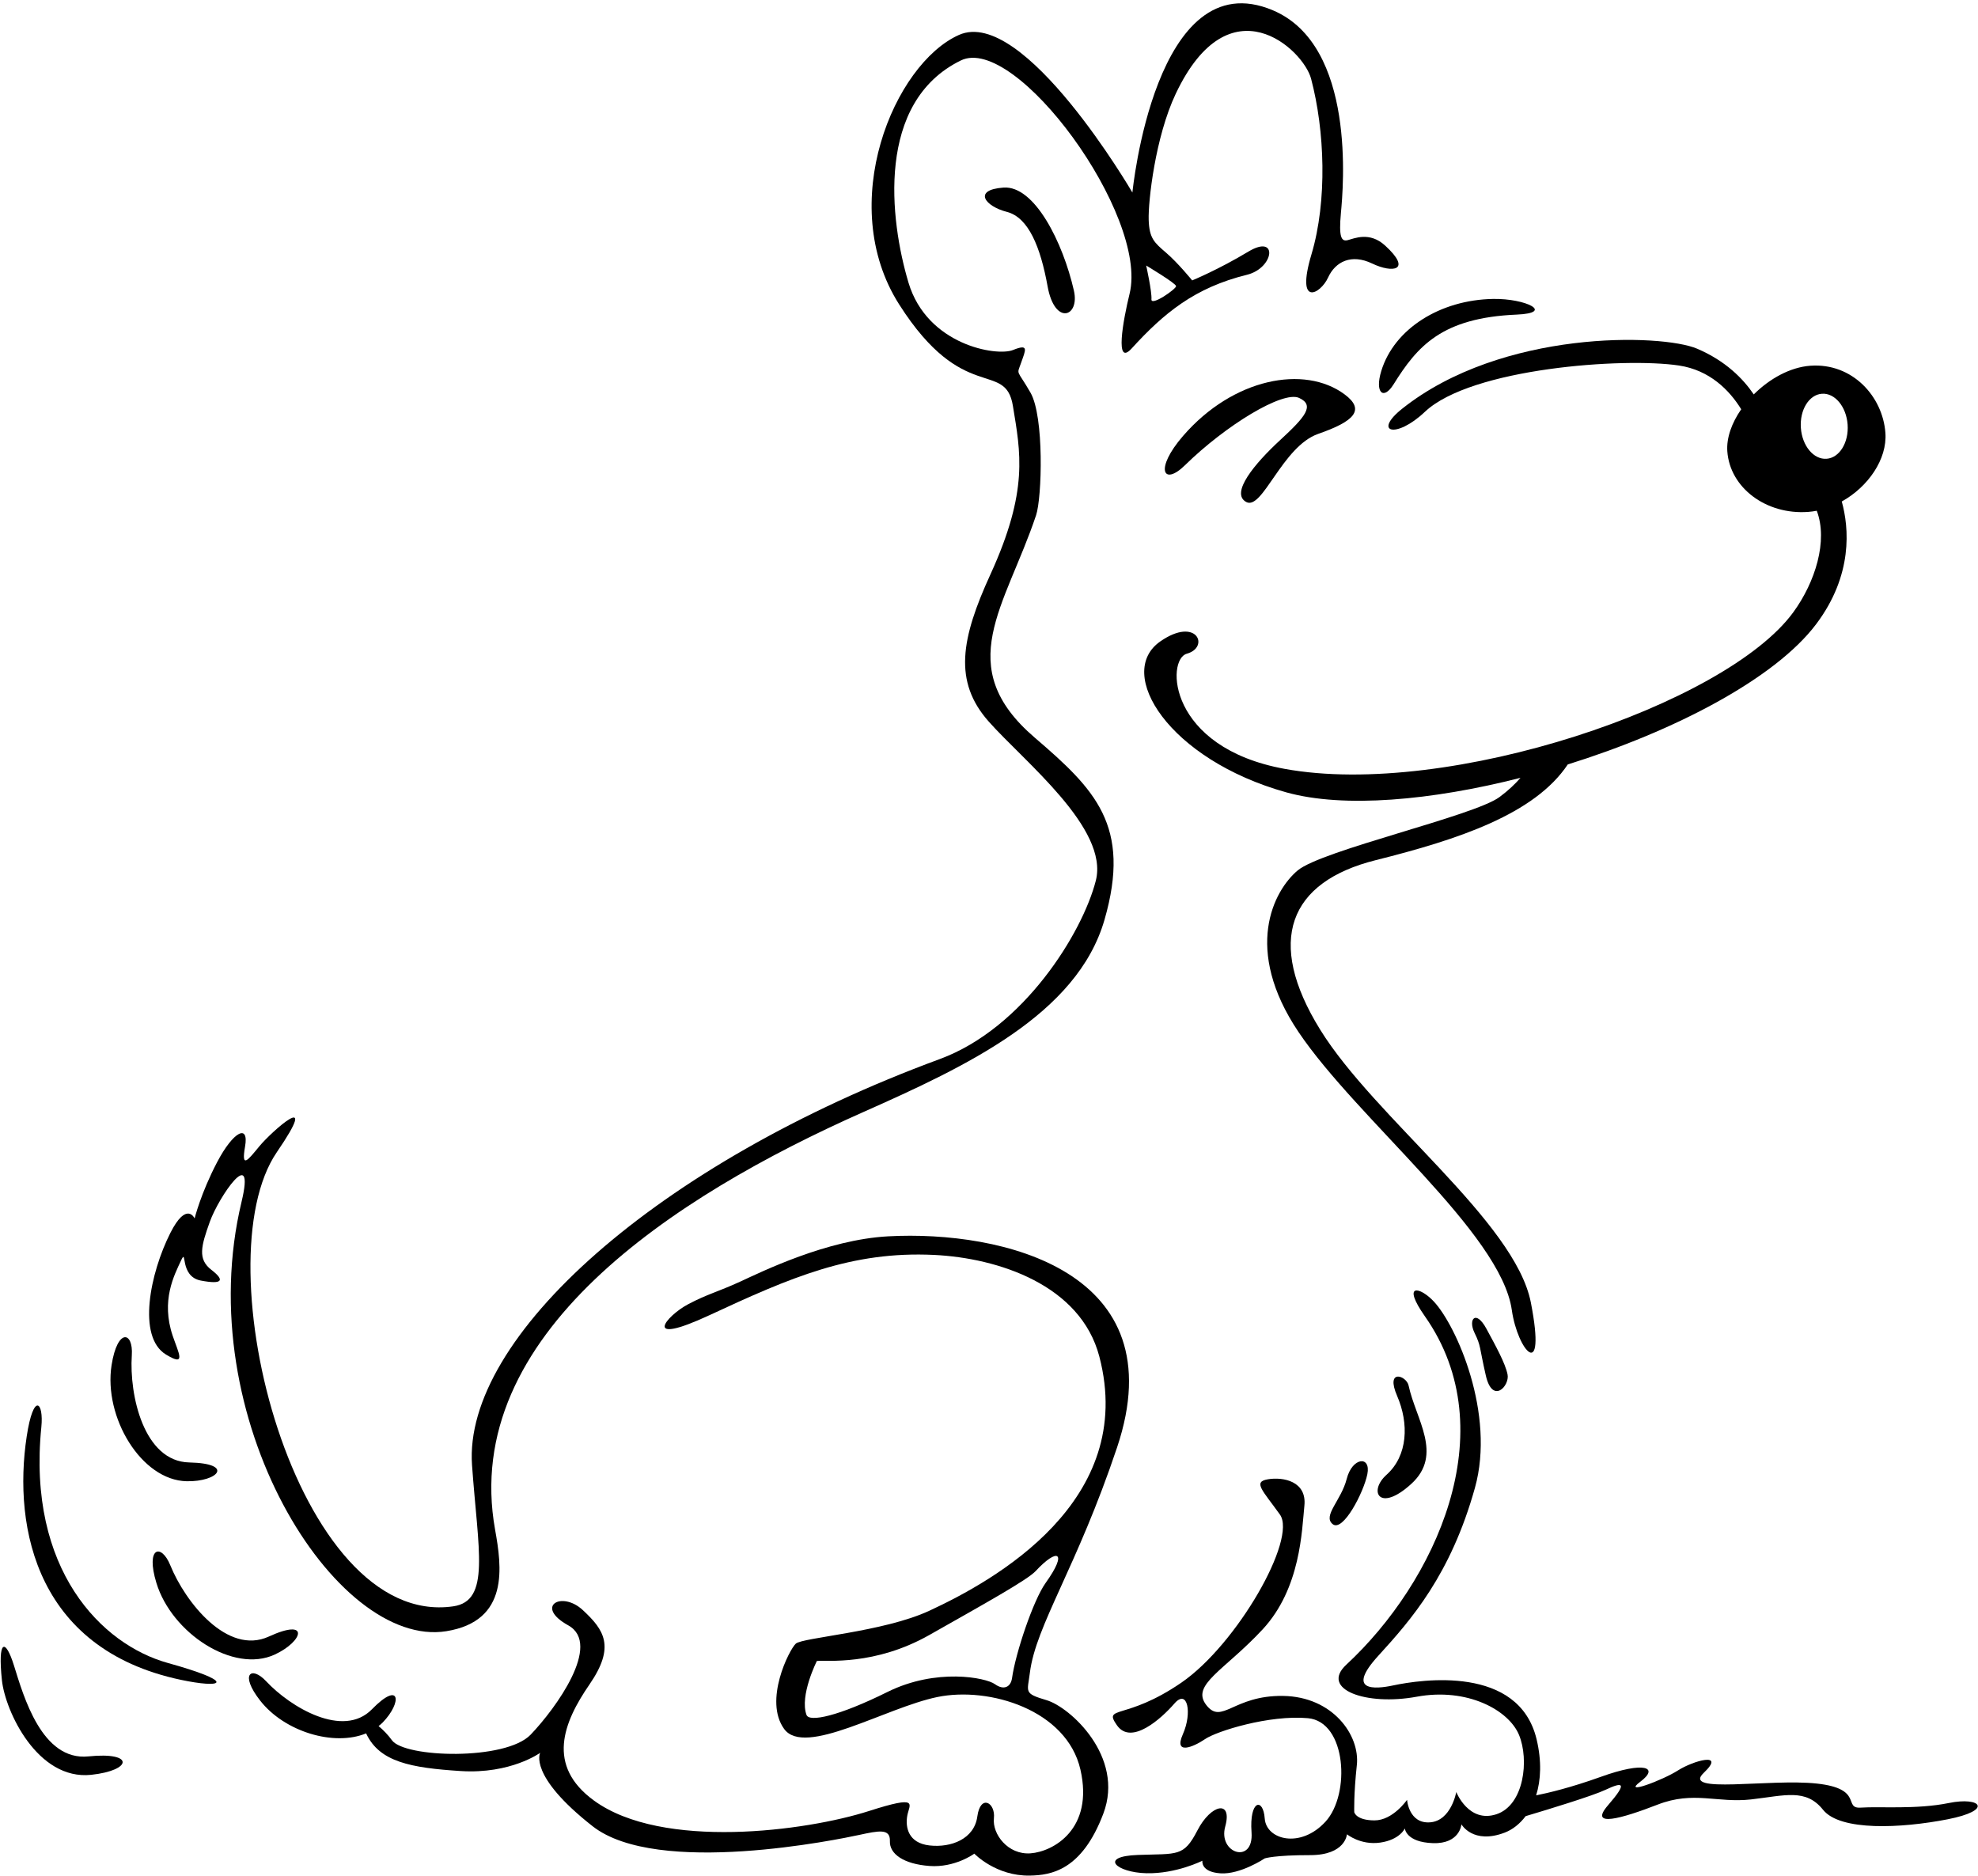 <?xml version="1.0" encoding="UTF-8"?>
<svg xmlns="http://www.w3.org/2000/svg" xmlns:xlink="http://www.w3.org/1999/xlink" width="502pt" height="476pt" viewBox="0 0 502 476" version="1.1">
<g id="surface1">
<path style=" stroke:none;fill-rule:nonzero;fill:rgb(0%,0%,0%);fill-opacity:1;" d="M 42.109 343.75 C 47.395 346.98 45.332 343.438 43.84 339.035 C 40.789 330.035 44.219 323.613 45.969 319.855 C 47.531 316.496 45.469 323.934 50.957 324.984 C 56.445 326.031 57.164 324.973 53.648 322.266 C 50.133 319.559 51.016 316.297 53.262 310.035 C 55.512 303.773 64.91 289.973 61.297 305.031 C 48.145 359.879 85.223 418.508 113.285 413.969 C 129.34 411.375 127.336 397.602 125.648 388.195 C 116.797 338.805 170.734 303.684 219.078 282.23 C 245.234 270.621 273.355 257.43 280.297 233.473 C 287.238 209.516 277.852 200.285 262.578 187.172 C 241.523 169.098 255.148 154.055 262.953 130.746 C 264.441 126.309 265.039 105.727 261.523 99.633 C 258.008 93.539 258.008 95.336 259.145 92.074 C 260.281 88.816 261.23 87.16 257.09 88.828 C 252.953 90.496 235.316 87.613 230.562 71.715 C 225.812 55.812 222.234 25.922 243.852 15.344 C 257.746 8.547 291.559 54.633 286.68 74.547 C 285.004 81.379 282.879 93.184 287.203 88.438 C 295.367 79.477 303.203 72.996 316.469 69.734 C 323.391 68.031 324.473 59.254 316.816 63.859 C 309.16 68.465 302.566 71.164 302.566 71.164 C 302.566 71.164 298.992 66.754 295.961 64.148 C 292.926 61.547 291.676 60.469 291.527 55.789 C 291.379 51.109 293.188 34.781 298.391 23.797 C 312.031 -5.008 330.773 12.523 332.742 19.977 C 336.211 33.082 336.91 50.914 332.836 64.559 C 328.762 78.207 335.176 74.559 337.047 70.453 C 338.918 66.352 343.008 64.363 348.238 66.875 C 353.473 69.387 358.477 68.668 351.523 62.309 C 347.57 58.695 343.672 60.539 342.039 60.945 C 340.41 61.352 339.742 60.188 340.316 54.02 C 340.891 47.848 344.25 11.555 323.035 2.609 C 293.145 -9.992 287.395 48.863 287.395 48.863 C 287.395 48.863 259.816 1.547 243.379 8.863 C 226.941 16.18 211.941 51.742 228.215 77.281 C 244.484 102.824 255.148 91.242 257.066 103.016 C 258.984 114.789 261.125 124.434 251.355 145.789 C 243.906 162.07 241.902 172.945 250.934 183.125 C 259.965 193.305 281.492 210.258 278.109 223.496 C 274.73 236.73 259.805 260.922 238.535 268.762 C 166.711 295.242 117.492 339.477 119.797 371.828 C 121.344 393.539 124.535 406.281 115.031 407.66 C 75.18 413.43 51.098 320.395 70.273 292.379 C 81.707 275.68 68.801 287.309 65.879 290.84 C 62.957 294.367 61.172 296.816 62.195 290.969 C 63.219 285.121 59.219 287.082 55.094 294.957 C 50.965 302.832 49.391 309.215 49.391 309.215 C 49.391 309.215 47.367 304.719 43.23 312.906 C 38.102 323.066 34.746 339.246 42.109 343.75 Z M 298.484 72.613 C 298.535 73.332 292.074 77.836 292.227 75.949 C 292.379 74.062 290.891 67.383 290.891 67.383 C 290.891 67.383 298.434 71.895 298.484 72.613 "/>
<path style=" stroke:none;fill-rule:nonzero;fill:rgb(0%,0%,0%);fill-opacity:1;" d="M 254.676 47.605 C 246.777 48.172 250.012 52.359 255.527 53.77 C 261.039 55.176 264.078 62.73 265.879 72.707 C 267.68 82.684 274.086 80.484 272.547 73.746 C 269.762 61.531 262.574 47.039 254.676 47.605 "/>
<path style=" stroke:none;fill-rule:nonzero;fill:rgb(0%,0%,0%);fill-opacity:1;" d="M 324.863 111.715 C 318.465 117.621 312.152 125.164 316.281 127.395 C 320.41 129.625 325.414 113.285 334.57 110.102 C 343.727 106.918 346.562 104.016 341.227 100.07 C 331.059 92.547 312.961 95.953 300.254 110.629 C 292.922 119.094 295.23 123.473 300.734 118.07 C 311.098 107.91 325.578 99.109 329.684 100.98 C 333.785 102.852 331.266 105.809 324.863 111.715 "/>
<path style=" stroke:none;fill-rule:nonzero;fill:rgb(0%,0%,0%);fill-opacity:1;" d="M 353.688 97.523 C 359.711 87.859 365.906 80.648 384.926 79.84 C 394.617 79.426 387.23 75.715 378.938 75.863 C 365.504 76.102 353.84 83.43 350.559 94.141 C 348.863 99.676 351.102 101.68 353.688 97.523 "/>
<path style=" stroke:none;fill-rule:nonzero;fill:rgb(0%,0%,0%);fill-opacity:1;" d="M 361.633 104.508 C 373.344 93.434 412.156 90.648 426.137 92.766 C 433.879 93.938 438.91 98.988 441.906 103.867 C 439.52 107.305 438.133 111.094 438.379 114.543 C 439.043 123.801 448.223 130.684 458.879 129.914 C 459.617 129.863 460.352 129.758 461.078 129.617 C 463.98 137.254 460.688 147.742 455.145 155.352 C 438.074 178.809 367.621 202.715 326.031 195.125 C 296.352 189.711 295.898 167.359 301.211 165.898 C 307.082 164.277 303.77 156.328 294.488 162.77 C 282.895 170.812 296.637 192.766 326.453 201.086 C 341.062 205.16 363.371 203.137 385.887 197.402 C 384.605 198.879 382.871 200.57 380.555 202.285 C 374.055 207.098 335.469 215.773 329.34 220.902 C 323.211 226.035 315.418 240.918 329.559 261.918 C 344.438 284.02 380.91 312.863 383.688 332.473 C 385.152 342.832 392.539 351.242 388.527 330.598 C 384.52 309.949 348.914 283.746 335.031 261.281 C 321.145 238.82 327.078 223.809 349.176 218.285 C 370.219 213.023 389.477 206.609 397.887 194.004 C 425.02 185.539 450.492 172.246 460.922 158.402 C 470.32 145.93 469.273 133.934 467.426 127.27 C 474.133 123.547 478.977 116.523 478.5 109.879 C 477.836 100.621 470.121 92.055 459.465 92.816 C 454.312 93.188 449.07 96.125 445.09 100.098 C 442.395 96.117 437.973 91.598 430.723 88.496 C 421.75 84.66 381.199 83.578 355.867 103.719 C 348.363 109.684 354.195 111.535 361.633 104.508 Z M 462.387 99.926 C 465.66 99.688 468.582 103.191 468.91 107.75 C 469.234 112.309 466.844 116.191 463.57 116.43 C 460.293 116.664 457.371 113.16 457.047 108.602 C 456.719 104.047 459.109 100.16 462.387 99.926 "/>
<path style=" stroke:none;fill-rule:nonzero;fill:rgb(0%,0%,0%);fill-opacity:1;" d="M 374.215 338.23 C 375.91 341.719 375.379 341.613 377.086 349.07 C 378.797 356.527 383.176 351.68 382.609 348.832 C 382.047 345.984 379.566 341.516 377.246 337.223 C 374.582 332.285 372.523 334.746 374.215 338.23 "/>
<path style=" stroke:none;fill-rule:nonzero;fill:rgb(0%,0%,0%);fill-opacity:1;" d="M 351.898 374.266 C 347.188 378.488 350.07 384 358.199 376.559 C 366.328 369.117 359.316 360.207 357.492 351.633 C 356.949 349.074 351.547 347.258 354.578 354.258 C 357.605 361.262 357.324 369.402 351.898 374.266 "/>
<path style=" stroke:none;fill-rule:nonzero;fill:rgb(0%,0%,0%);fill-opacity:1;" d="M 341.789 375.305 C 340.379 380.82 335.609 384.676 338.219 386.797 C 340.824 388.922 346.094 378.754 347.023 374.113 C 347.973 369.355 343.195 369.789 341.789 375.305 "/>
<path style=" stroke:none;fill-rule:nonzero;fill:rgb(0%,0%,0%);fill-opacity:1;" d="M 47.395 375.914 C 55.344 376.066 59.609 371.398 48.039 371.145 C 36.473 370.895 32.777 354.035 33.453 343.945 C 33.859 337.895 29.801 336.969 28.316 346.461 C 26.254 359.641 35.852 375.695 47.395 375.914 "/>
<path style=" stroke:none;fill-rule:nonzero;fill:rgb(0%,0%,0%);fill-opacity:1;" d="M 68.227 415.328 C 57.711 420.156 47.02 406.605 43.219 397.238 C 40.938 391.617 36.887 392.559 39.699 401.742 C 43.602 414.5 59.25 424.746 69.727 419.898 C 76.945 416.559 78.742 410.5 68.227 415.328 "/>
<path style=" stroke:none;fill-rule:nonzero;fill:rgb(0%,0%,0%);fill-opacity:1;" d="M 265.629 431.48 C 259.73 429.738 260.754 429.484 261.375 424.508 C 262.887 412.449 273.262 397.898 283.508 367.32 C 298.516 322.535 254.324 312.191 225.418 313.758 C 209.809 314.605 193.43 322.695 187.84 325.262 C 182.25 327.828 179.531 328.414 174.68 330.973 C 168.977 333.98 162.613 341.871 180.078 333.762 C 200.605 324.227 216.082 317.461 237.09 318.48 C 253.27 319.266 274.238 326.051 279.004 344.273 C 288.598 380.969 252.406 401.117 235.84 408.789 C 224.152 414.203 203.656 415.566 201.965 417.133 C 200.27 418.699 193.793 431.566 199.004 438.77 C 204.211 445.977 224.773 433.363 237.926 430.668 C 251.074 427.973 270.734 433.945 274.199 449.074 C 277.668 464.207 267.277 469.93 261.531 470.344 C 255.785 470.754 251.812 465.453 252.246 461.449 C 252.684 457.449 248.816 455.25 248.039 460.98 C 247.266 466.715 241.375 468.949 235.938 468.348 C 230.496 467.746 229.742 463.734 230.254 460.809 C 230.766 457.887 233.57 455.426 220.52 459.609 C 204.598 464.715 168.066 469.559 150.754 456.957 C 138.566 448.086 142.969 437.121 149.602 427.492 C 156.234 417.863 153.328 413.641 147.914 408.617 C 142.5 403.59 135.574 407.699 144.223 412.492 C 152.867 417.285 141.066 433.551 134.688 440.215 C 128.309 446.883 102.672 446.102 99.465 441.641 C 98.523 440.328 97.281 439.043 96.082 438.047 C 96.438 437.762 96.793 437.48 97.113 437.152 C 102.102 432.02 101.656 426.348 94.379 433.797 C 87.098 441.242 73.746 433.305 67.531 426.66 C 63.805 422.672 60.703 424.77 66.027 431.582 C 72.223 439.504 84.754 443.262 92.918 439.902 C 92.941 439.945 92.949 439.977 92.973 440.02 C 96.359 447.141 104.215 448.648 116.918 449.461 C 129.625 450.27 137.09 444.836 137.09 444.836 C 137.09 444.836 133.965 450.578 150.41 463.473 C 166.859 476.367 213.086 466.75 218.062 465.672 C 223.039 464.594 225.973 463.988 225.848 467.242 C 225.719 470.5 229.34 473.062 235.879 473.551 C 242.414 474.035 247.273 470.422 247.273 470.422 C 247.273 470.422 252.738 476.164 261.387 475.992 C 266.703 475.891 274.562 474.73 280.02 460.262 C 285.48 445.793 271.531 433.223 265.629 431.48 Z M 252.484 427.402 C 250.203 425.762 237.633 423.234 225.223 429.395 C 212.816 435.555 205.379 437.117 204.684 435.219 C 202.887 430.297 207.316 421.527 207.316 421.527 C 209.754 421.281 221.984 422.789 235.855 414.938 C 249.73 407.082 260.758 400.957 262.836 398.715 C 268.375 392.73 271.102 393.727 265.387 401.699 C 262.219 406.113 257.719 419.613 256.852 425.844 C 256.527 428.156 254.77 429.043 252.484 427.402 "/>
<path style=" stroke:none;fill-rule:nonzero;fill:rgb(0%,0%,0%);fill-opacity:1;" d="M 42.586 422.031 C 25.828 417.379 6.855 398.375 10.492 362.176 C 11.141 355.727 8.492 353.23 6.777 364.543 C 3.25 387.812 9.254 419.57 47.781 426.684 C 57.074 428.398 59.219 426.648 42.586 422.031 "/>
<path style=" stroke:none;fill-rule:nonzero;fill:rgb(0%,0%,0%);fill-opacity:1;" d="M 22.449 445.742 C 10.625 446.953 6 430.543 3.539 422.66 C 1.359 415.68 -0.617 416.031 0.488 426.418 C 1.328 434.293 9.516 451.867 23.145 450.418 C 33.535 449.309 34.273 444.531 22.449 445.742 "/>
<path style=" stroke:none;fill-rule:nonzero;fill:rgb(0%,0%,0%);fill-opacity:1;" d="M 494.598 457.574 C 486.414 459.246 476.973 458.406 472.305 458.742 C 467.637 459.078 473.102 453.941 461.098 452.637 C 449.094 451.332 426.656 455.379 432.402 449.914 C 438.145 444.449 429.656 446.863 425.859 449.301 C 422.066 451.738 411.523 455.742 416.32 452.152 C 421.117 448.559 417.484 446.887 406.227 450.945 C 398.578 453.699 392.793 455.047 389.859 455.629 C 391.062 451.785 391.305 446.973 389.973 441.395 C 385.457 422.512 360.684 426.219 353.566 427.734 C 348.918 428.727 341.496 429.312 349.789 420.219 C 358.133 411.078 368.16 399.664 374.324 377.594 C 379.578 358.801 369.637 336.453 363.902 330.309 C 360.363 326.516 355.617 325.492 361.645 334.082 C 382.129 363.258 364.191 401.605 341.688 422.465 C 334.926 428.73 346.727 432.965 359.551 430.598 C 372.375 428.234 382.895 433.977 385.512 440.285 C 388.129 446.594 386.816 458.117 379.766 460.43 C 372.711 462.738 369.59 454.781 369.59 454.781 C 369.59 454.781 368.309 462.094 362.922 462.48 C 357.535 462.867 357.098 456.762 357.098 456.762 C 357.098 456.762 353.504 462.008 348.809 461.984 C 344.117 461.961 343.699 459.891 343.699 459.891 C 343.699 459.891 343.535 455.48 344.355 447.934 C 345.176 440.391 338.258 430.57 325.613 430.395 C 312.969 430.219 310.117 437.828 306.141 432.703 C 302.164 427.574 310.699 423.984 320.418 413.539 C 330.133 403.098 330.402 388.301 331.043 382.121 C 331.684 375.938 325.73 374.773 321.809 375.414 C 317.883 376.059 320.418 378.188 324.832 384.367 C 329.246 390.547 313.91 417.359 299.809 427.035 C 285.703 436.711 279.867 432.711 283.484 437.863 C 287.102 443.02 294.723 436.172 298.059 432.324 C 301.391 428.473 302.613 434.695 300.207 440.102 C 297.801 445.508 302.883 443.367 305.844 441.348 C 308.801 439.332 322.125 435.16 331.934 436.047 C 341.746 436.934 342.773 455.336 336.418 462.289 C 330.059 469.242 321.367 466.906 320.98 461.52 C 320.598 456.133 317.035 456.75 317.629 465.012 C 318.219 473.27 309.062 470.391 310.953 463.539 C 312.844 456.691 307.363 457.805 303.879 464.555 C 300.395 471.301 298.875 470.391 288.797 470.754 C 278.715 471.117 283.348 475.219 290.941 475.395 C 298.531 475.574 305.156 472.219 305.156 472.219 C 305.156 472.219 304.633 475.059 309.715 475.418 C 314.789 475.773 320.988 471.625 320.988 471.625 C 320.988 471.625 323.453 470.789 332.48 470.801 C 341.508 470.812 341.844 465.508 341.844 465.508 C 341.844 465.508 345.293 468.336 350.297 467.617 C 355.297 466.898 356.535 464.023 356.535 464.023 C 356.535 464.023 356.789 467.527 363.664 467.758 C 370.535 467.984 370.898 462.988 370.898 462.988 C 370.898 462.988 373.824 468.156 381.879 465.09 C 383.84 464.344 385.688 462.914 387.199 460.906 C 393.25 459.102 404.215 455.754 407.445 454.23 C 411.984 452.094 413.09 452.383 408.09 458.156 C 403.09 463.93 411.578 461.516 420.711 457.973 C 429.84 454.43 435.844 457.637 444.434 456.66 C 453.027 455.68 458.309 453.828 462.672 459.289 C 467.031 464.754 482.5 464.004 494.246 461.715 C 505.992 459.43 502.777 455.906 494.598 457.574 "/>
</g>
</svg>
